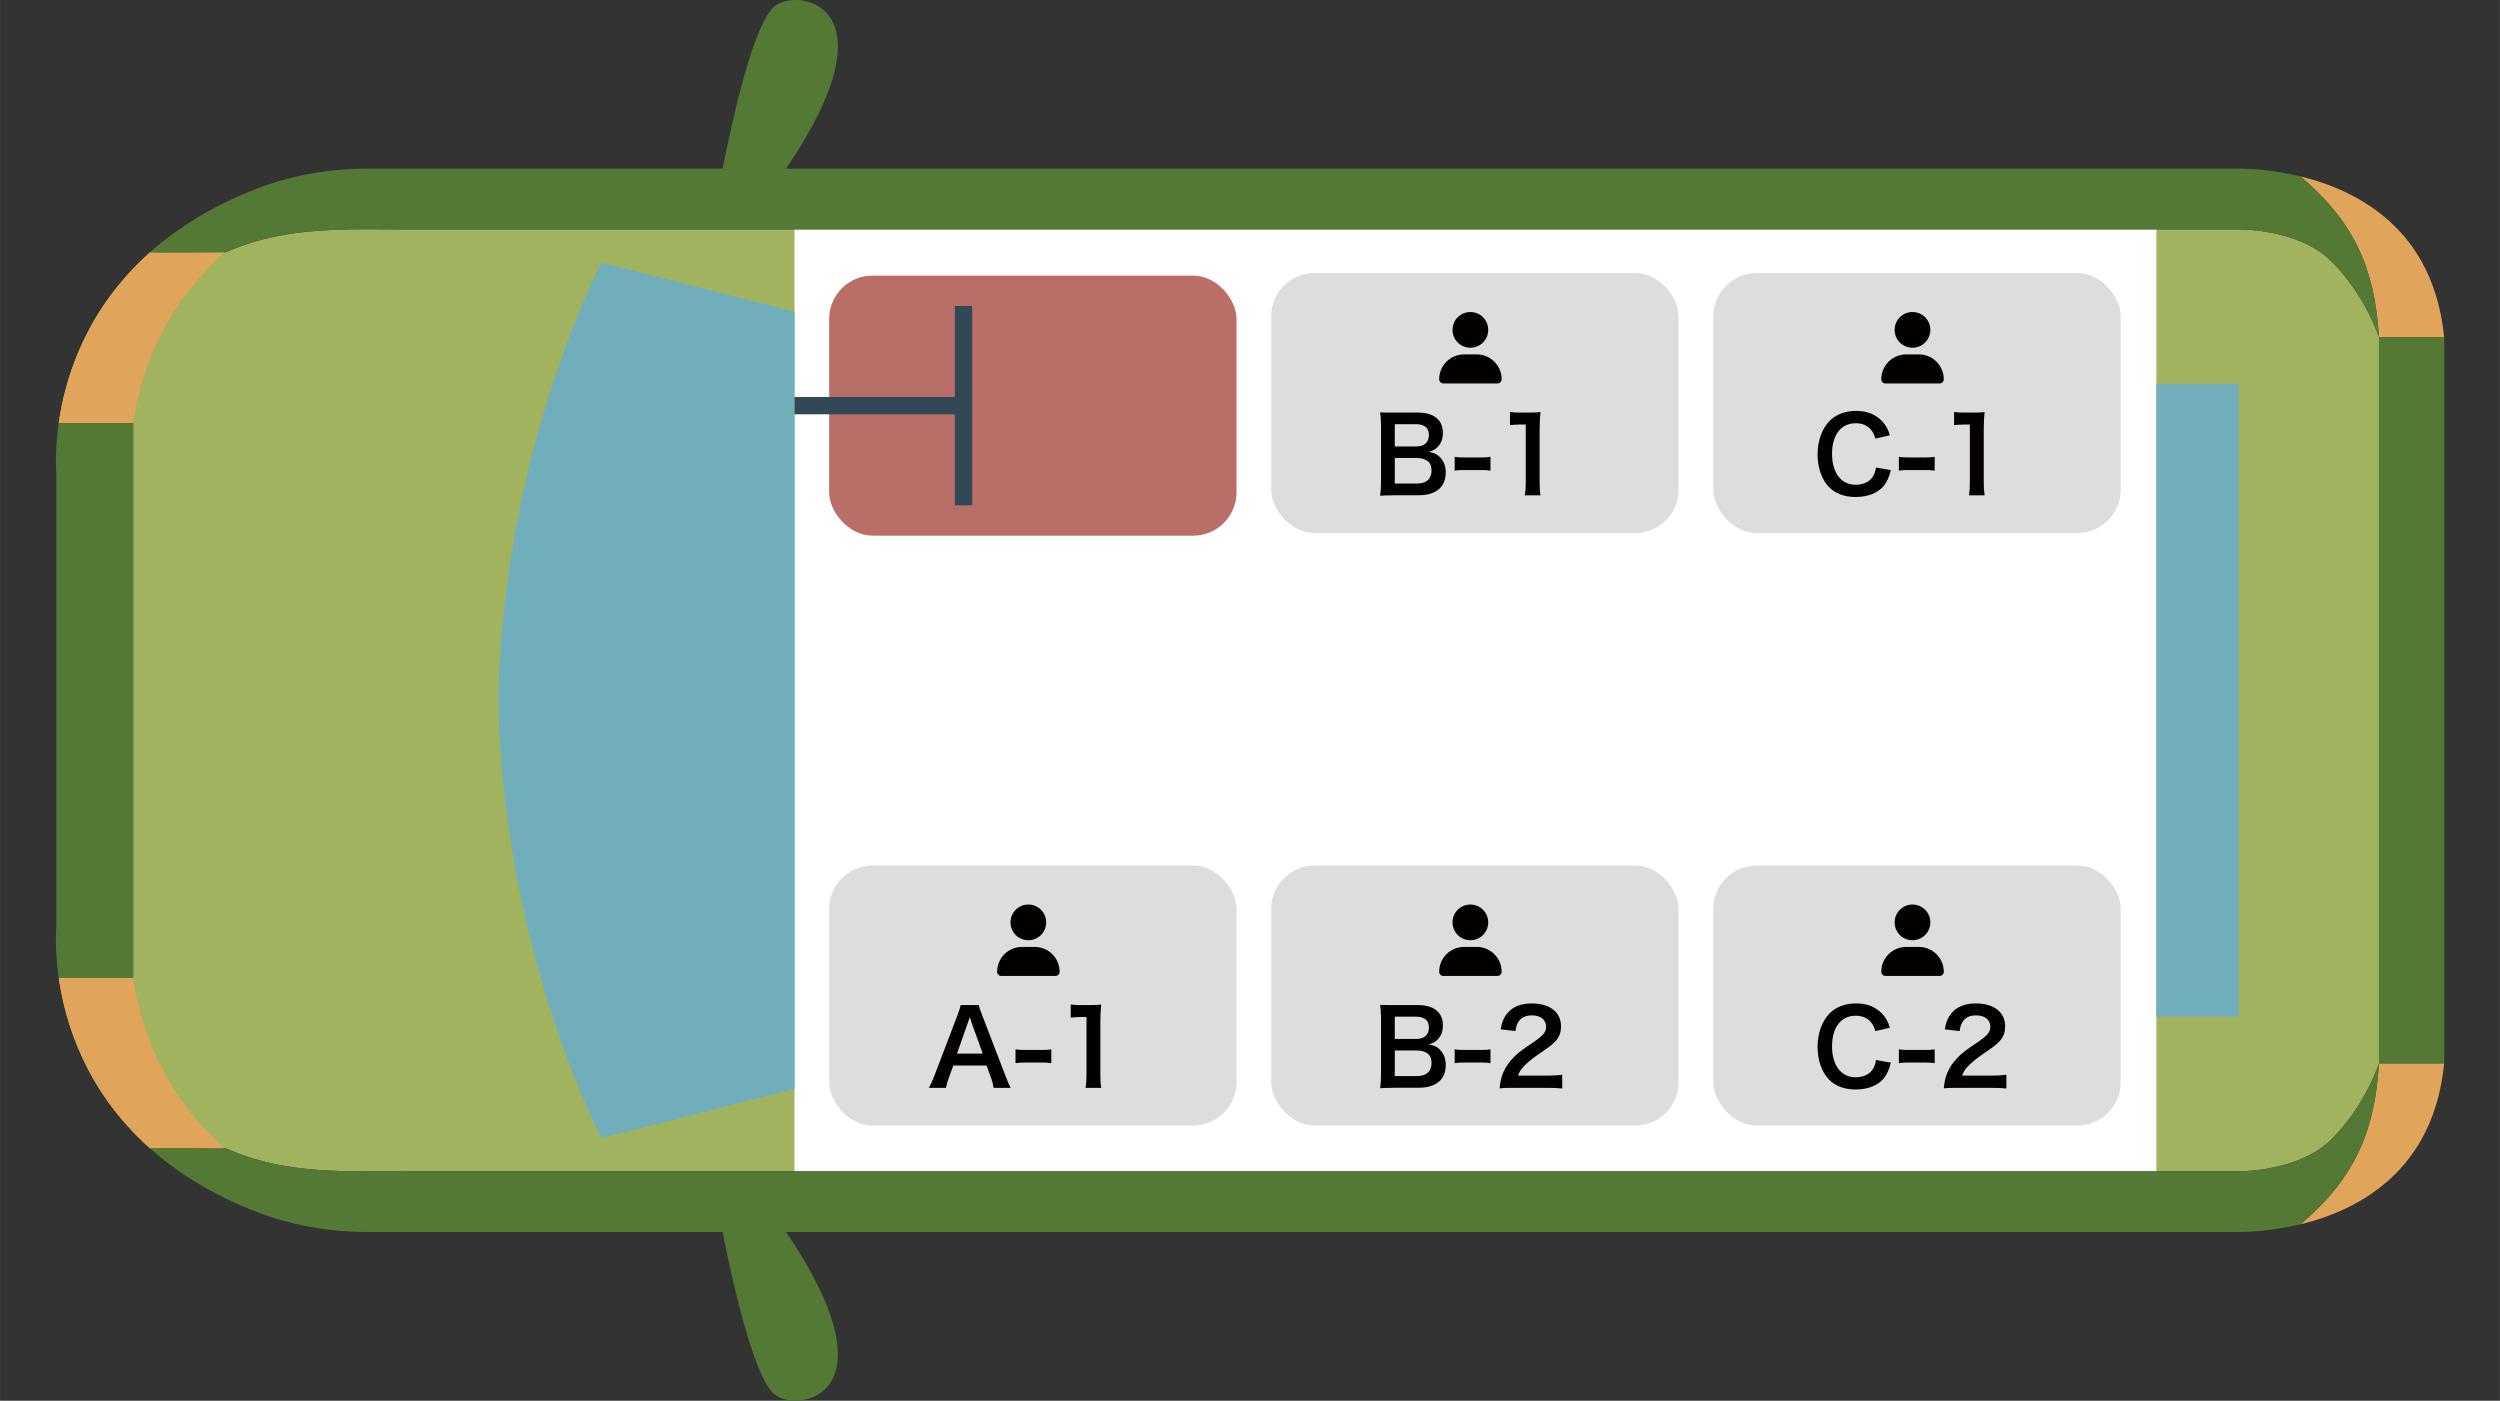 <?xml version="1.0" encoding="UTF-8"?><svg id="_レイヤー_1" xmlns="http://www.w3.org/2000/svg" width="101.75mm" height="57.01mm" viewBox="0 0 288.43 161.61"><rect x="0" y="0" width="288.43" height="161.61" fill="#333333" stroke="none"/><defs><style>.cls-1{fill:#ddd;}.cls-2{fill:#547934;}.cls-3{fill:#fff;}.cls-4{fill:#040000;}.cls-5{fill:#e1a45b;}.cls-6{fill:#b96e68;}.cls-7{fill:#334857;}.cls-8{fill:#71aebc;}.cls-9{fill:#a1b35f;}</style></defs><path class="cls-9" d="m269.02,30.18c-3.84-3.84-10.73-3.71-10.73-3.71H47.29c-7.04,0-14.03-.39-20.52,2.34-.67.28-1,.41-.87.29,0,0-8.5.09-8.58,0h-.01c-7.51,6.68-9.88,14.73-10.58,19.99l.05-.29h8.58v64H6.78l-.05-.29c.7,5.26,3.08,13.31,10.58,19.99h.01c.08-.09,8.58,0,8.58,0-.12-.12.2.01.87.29,6.49,2.74,13.48,2.34,20.52,2.34h211s6.89.12,10.73-3.71c3.91-3.91,5.45-8.73,5.45-8.73V38.91s-1.54-4.82-5.45-8.73Z"/><rect class="cls-3" x="91.66" y="26.48" width="157.13" height="108.65"/><path class="cls-5" d="m25.9,29.12h-8.59c-7.37,6.56-9.79,14.43-10.54,19.7h8.59c.75-5.26,3.18-13.14,10.54-19.7Z"/><path class="cls-5" d="m25.9,132.5h-8.59c-7.37-6.56-9.79-14.43-10.54-19.7h8.59c.75,5.26,3.18,13.14,10.54,19.7Z"/><path class="cls-8" d="m69.4,30.3s-11.31,21.24-11.92,50.5c.61,29.26,11.92,50.5,11.92,50.5l22.26-5.66V35.96l-22.26-5.66Z"/><path class="cls-2" d="m15.36,112.8v-63.98H6.77c-.5,3.51-.27,5.86-.27,5.86v52.26s-.22,2.22.23,5.58l.04.29h8.59Z"/><path class="cls-5" d="m265.4,141.26c6.72-1.63,15.38-6.17,16.59-18.57h-7.53c-.44,7.69-2.73,13.24-9.06,18.57Z"/><path class="cls-5" d="m265.4,20.35c6.72,1.63,15.38,6.17,16.59,18.57h-7.53c-.44-7.69-2.73-13.24-9.06-18.57Z"/><rect class="cls-2" x="274.47" y="38.92" width="7.53" height="83.77"/><path class="cls-2" d="m274.47,122.69s-1.54,4.82-5.45,8.73c-3.84,3.84-10.74,3.71-10.74,3.71H47.29c-7.05,0-14.02.39-20.52-2.34-.67-.28-1-.41-.87-.29,0,0-8.5-.08-8.59,0,0,0,0,0,0,0,3.09,2.75,7.04,5.26,12.1,7.25,4.11,1.61,8.5,2.39,12.92,2.39h6.47,0s34.57,0,34.57,0c1.05,5.37,3.42,16.14,5.82,18.59,2.38,2.43,14.62.77,1.5-18.59h167.6c1.35,0,4.03-.14,7.12-.89,6.26-5.27,8.57-10.75,9.04-18.3l.02-.26Z"/><path class="cls-2" d="m274.47,38.91s-1.54-4.82-5.45-8.73c-3.84-3.84-10.74-3.71-10.74-3.71H47.29c-7.05,0-14.02-.39-20.52,2.34-.67.28-1,.41-.87.29,0,0-8.5.08-8.59,0,0,0,0,0,0,0,3.09-2.75,7.04-5.26,12.1-7.25,4.11-1.61,8.5-2.39,12.92-2.39h6.47,0s34.57,0,34.57,0c1.05-5.37,3.42-16.14,5.82-18.59,2.38-2.43,14.62-.77,1.5,18.59h167.6c1.35,0,4.03.14,7.12.89,6.26,5.27,8.57,10.75,9.04,18.3l.02.26Z"/><rect class="cls-8" x="248.79" y="44.31" width="9.49" height="73"/><rect class="cls-6" x="95.66" y="31.8" width="47" height="30" rx="5" ry="5"/><rect class="cls-7" x="110.16" y="35.3" width="2" height="23"/><rect class="cls-7" x="91.66" y="45.8" width="19.5" height="2"/><rect class="cls-1" x="146.66" y="31.5" width="47" height="30" rx="5" ry="5"/><path class="cls-4" d="m169.64,40.12c1.14,0,2.06-.92,2.06-2.06s-.92-2.06-2.06-2.06-2.06.92-2.06,2.06.92,2.06,2.06,2.06Zm-.73.77c-1.58,0-2.87,1.28-2.87,2.87,0,.26.21.48.48.48h6.25c.26,0,.48-.21.48-.48,0-1.58-1.28-2.87-2.87-2.87h-1.47Z"/><path class="cls-4" d="m160.76,57.15c-.7,0-1.04.01-1.54.04.08-.5.11-.85.11-1.62v-6.51c0-.55-.04-.98-.1-1.48.5.02.7.02,1.51.02h2.83c1.86,0,2.9.84,2.9,2.34,0,.73-.22,1.27-.67,1.69-.26.25-.48.36-.95.5.61.13.89.25,1.21.55.49.46.74,1.06.74,1.83,0,1.68-1.12,2.63-3.11,2.63h-2.95Zm2.65-5.64c.91,0,1.45-.49,1.45-1.31,0-.38-.12-.71-.31-.89-.26-.24-.67-.37-1.15-.37h-2.48v2.57h2.5Zm-2.5,4.28h2.58c1.07,0,1.67-.53,1.67-1.5,0-.48-.12-.8-.38-1.04-.3-.26-.76-.41-1.31-.41h-2.55v2.95Z"/><path class="cls-4" d="m167.83,52.71c.35.05.65.07,1.13.07h1.86c.49,0,.79-.02,1.14-.07v1.59c-.4-.06-.65-.07-1.14-.07h-1.86c-.47,0-.73.01-1.13.07v-1.59Z"/><path class="cls-4" d="m175.93,57.15c.07-.47.1-.94.1-1.56v-6.61h-.58c-.44,0-.79.02-1.24.07v-1.52c.37.06.63.07,1.2.07h1.1c.61,0,.79-.01,1.22-.06-.07.71-.1,1.26-.1,1.98v6.07c0,.64.02,1.07.1,1.56h-1.81Z"/><rect class="cls-1" x="146.66" y="99.86" width="47" height="30" rx="5" ry="5"/><path class="cls-4" d="m169.64,108.48c1.14,0,2.06-.92,2.06-2.06s-.92-2.06-2.06-2.06-2.06.92-2.06,2.06.92,2.06,2.06,2.06Zm-.73.77c-1.58,0-2.87,1.28-2.87,2.87,0,.26.21.48.48.48h6.25c.26,0,.48-.21.48-.48,0-1.58-1.28-2.87-2.87-2.87h-1.47Z"/><path class="cls-4" d="m160.76,125.51c-.7,0-1.04.01-1.54.04.08-.5.11-.85.11-1.62v-6.51c0-.55-.04-.98-.1-1.48.5.02.7.02,1.51.02h2.83c1.86,0,2.9.84,2.9,2.34,0,.73-.22,1.27-.67,1.69-.26.25-.48.36-.95.5.61.13.89.25,1.21.55.49.46.74,1.06.74,1.83,0,1.68-1.12,2.63-3.11,2.63h-2.95Zm2.65-5.64c.91,0,1.45-.49,1.45-1.31,0-.38-.12-.71-.31-.89-.26-.24-.67-.37-1.15-.37h-2.48v2.57h2.5Zm-2.5,4.28h2.58c1.07,0,1.67-.53,1.67-1.5,0-.48-.12-.8-.38-1.04-.3-.26-.76-.41-1.31-.41h-2.55v2.95Z"/><path class="cls-4" d="m167.83,121.07c.35.05.65.07,1.13.07h1.86c.49,0,.79-.02,1.14-.07v1.59c-.4-.06-.65-.07-1.14-.07h-1.86c-.47,0-.73.01-1.13.07v-1.59Z"/><path class="cls-4" d="m174.56,125.51c-.94,0-1.13.01-1.55.06.07-.68.16-1.1.31-1.54.32-.88.86-1.64,1.64-2.35.42-.37.78-.65,1.98-1.45,1.1-.76,1.44-1.15,1.44-1.76,0-.82-.63-1.32-1.65-1.32-.7,0-1.22.24-1.52.71-.2.29-.29.55-.37,1.1l-1.71-.2c.17-.91.38-1.4.83-1.92.6-.7,1.55-1.07,2.75-1.07,2.1,0,3.39,1.01,3.39,2.65,0,.79-.26,1.37-.85,1.92-.33.31-.46.41-2.01,1.48-.53.37-1.13.88-1.43,1.2-.36.38-.5.62-.68,1.08h3.36c.76,0,1.36-.04,1.75-.1v1.58c-.56-.05-1.04-.07-1.81-.07h-3.85Z"/><rect class="cls-1" x="197.67" y="31.5" width="47" height="30" rx="5" ry="5"/><path class="cls-4" d="m220.65,40.12c1.14,0,2.06-.92,2.06-2.06s-.92-2.06-2.06-2.06-2.06.92-2.06,2.06.92,2.06,2.06,2.06Zm-.73.77c-1.58,0-2.87,1.28-2.87,2.87,0,.26.21.48.48.48h6.25c.26,0,.48-.21.48-.48,0-1.58-1.28-2.87-2.87-2.87h-1.47Z"/><path class="cls-4" d="m218.16,54.23c-.23.86-.44,1.33-.8,1.8-.68.84-1.83,1.31-3.27,1.31-1.31,0-2.35-.4-3.08-1.15-.84-.88-1.31-2.23-1.31-3.77s.5-2.97,1.4-3.87c.72-.73,1.8-1.14,3-1.14.94,0,1.64.18,2.3.58.54.34.97.78,1.27,1.31.14.25.23.47.37.92l-1.67.38c-.17-.53-.28-.76-.52-1.03-.41-.49-1.01-.74-1.75-.74-1.7,0-2.73,1.33-2.73,3.54s1.06,3.56,2.73,3.56c.84,0,1.56-.32,1.94-.89.2-.3.3-.55.4-1.1l1.71.3Z"/><path class="cls-4" d="m219.08,52.71c.35.05.65.07,1.13.07h1.86c.49,0,.79-.02,1.14-.07v1.59c-.4-.06-.65-.07-1.14-.07h-1.86c-.47,0-.73.01-1.13.07v-1.59Z"/><path class="cls-4" d="m227.17,57.15c.07-.47.1-.94.1-1.56v-6.61h-.58c-.44,0-.79.02-1.24.07v-1.52c.37.06.64.07,1.2.07h1.1c.61,0,.79-.01,1.22-.06-.07.71-.1,1.26-.1,1.98v6.07c0,.64.03,1.07.1,1.56h-1.81Z"/><rect class="cls-1" x="95.66" y="99.86" width="47" height="30" rx="5" ry="5"/><path class="cls-4" d="m118.64,108.48c1.14,0,2.06-.92,2.06-2.06s-.92-2.06-2.06-2.06-2.06.92-2.06,2.06.92,2.06,2.06,2.06Zm-.73.77c-1.58,0-2.87,1.28-2.87,2.87,0,.26.21.48.48.48h6.25c.26,0,.48-.21.48-.48,0-1.58-1.28-2.87-2.87-2.87h-1.47Z"/><path class="cls-4" d="m114.64,125.51c-.07-.4-.2-.91-.34-1.26l-.48-1.31h-3.84l-.48,1.31c-.22.58-.26.76-.36,1.26h-1.97c.18-.32.42-.86.64-1.42l2.64-6.92c.23-.6.32-.9.38-1.21h2.09c.06.29.13.48.41,1.21l2.66,6.92c.3.77.44,1.1.61,1.42h-1.97Zm-2.53-7.5c-.05-.13-.08-.28-.22-.67q-.19.56-.23.67l-1.25,3.55h2.97l-1.28-3.55Z"/><path class="cls-4" d="m117.16,121.07c.35.05.65.07,1.13.07h1.86c.49,0,.79-.02,1.14-.07v1.59c-.4-.06-.65-.07-1.14-.07h-1.86c-.47,0-.73.01-1.13.07v-1.59Z"/><path class="cls-4" d="m125.25,125.51c.07-.47.1-.94.1-1.56v-6.61h-.58c-.44,0-.79.02-1.24.07v-1.52c.37.06.64.07,1.2.07h1.1c.61,0,.79-.01,1.22-.06-.07.71-.1,1.26-.1,1.98v6.07c0,.64.02,1.07.1,1.56h-1.81Z"/><rect class="cls-1" x="197.67" y="99.86" width="47" height="30" rx="5" ry="5"/><path class="cls-4" d="m220.65,108.48c1.14,0,2.06-.92,2.06-2.06s-.92-2.06-2.06-2.06-2.06.92-2.06,2.06.92,2.06,2.06,2.06Zm-.73.77c-1.58,0-2.87,1.28-2.87,2.87,0,.26.21.48.48.48h6.25c.26,0,.48-.21.48-.48,0-1.58-1.28-2.87-2.87-2.87h-1.47Z"/><path class="cls-4" d="m218.16,122.59c-.23.86-.44,1.33-.8,1.8-.68.84-1.83,1.31-3.27,1.31-1.31,0-2.35-.4-3.08-1.15-.84-.88-1.31-2.23-1.31-3.77s.5-2.97,1.4-3.87c.72-.73,1.8-1.14,3-1.14.94,0,1.64.18,2.3.58.54.34.97.78,1.27,1.31.14.25.23.47.37.92l-1.67.38c-.17-.53-.28-.76-.52-1.03-.41-.49-1.01-.74-1.75-.74-1.7,0-2.73,1.33-2.73,3.54s1.06,3.56,2.73,3.56c.84,0,1.56-.32,1.94-.89.2-.3.3-.55.4-1.1l1.71.3Z"/><path class="cls-4" d="m219.08,121.07c.35.05.65.07,1.13.07h1.86c.49,0,.79-.02,1.14-.07v1.59c-.4-.06-.65-.07-1.14-.07h-1.86c-.47,0-.73.01-1.13.07v-1.59Z"/><path class="cls-4" d="m225.81,125.51c-.94,0-1.13.01-1.55.06.07-.68.16-1.1.31-1.54.32-.88.86-1.64,1.64-2.35.42-.37.78-.65,1.98-1.45,1.1-.76,1.44-1.15,1.44-1.76,0-.82-.63-1.32-1.65-1.32-.7,0-1.22.24-1.52.71-.2.29-.29.55-.37,1.1l-1.72-.2c.17-.91.38-1.4.83-1.92.6-.7,1.55-1.07,2.75-1.07,2.1,0,3.39,1.01,3.39,2.65,0,.79-.26,1.37-.85,1.92-.34.31-.46.41-2.01,1.48-.53.37-1.13.88-1.43,1.2-.36.38-.5.62-.68,1.08h3.36c.76,0,1.36-.04,1.75-.1v1.58c-.56-.05-1.04-.07-1.81-.07h-3.85Z"/></svg>